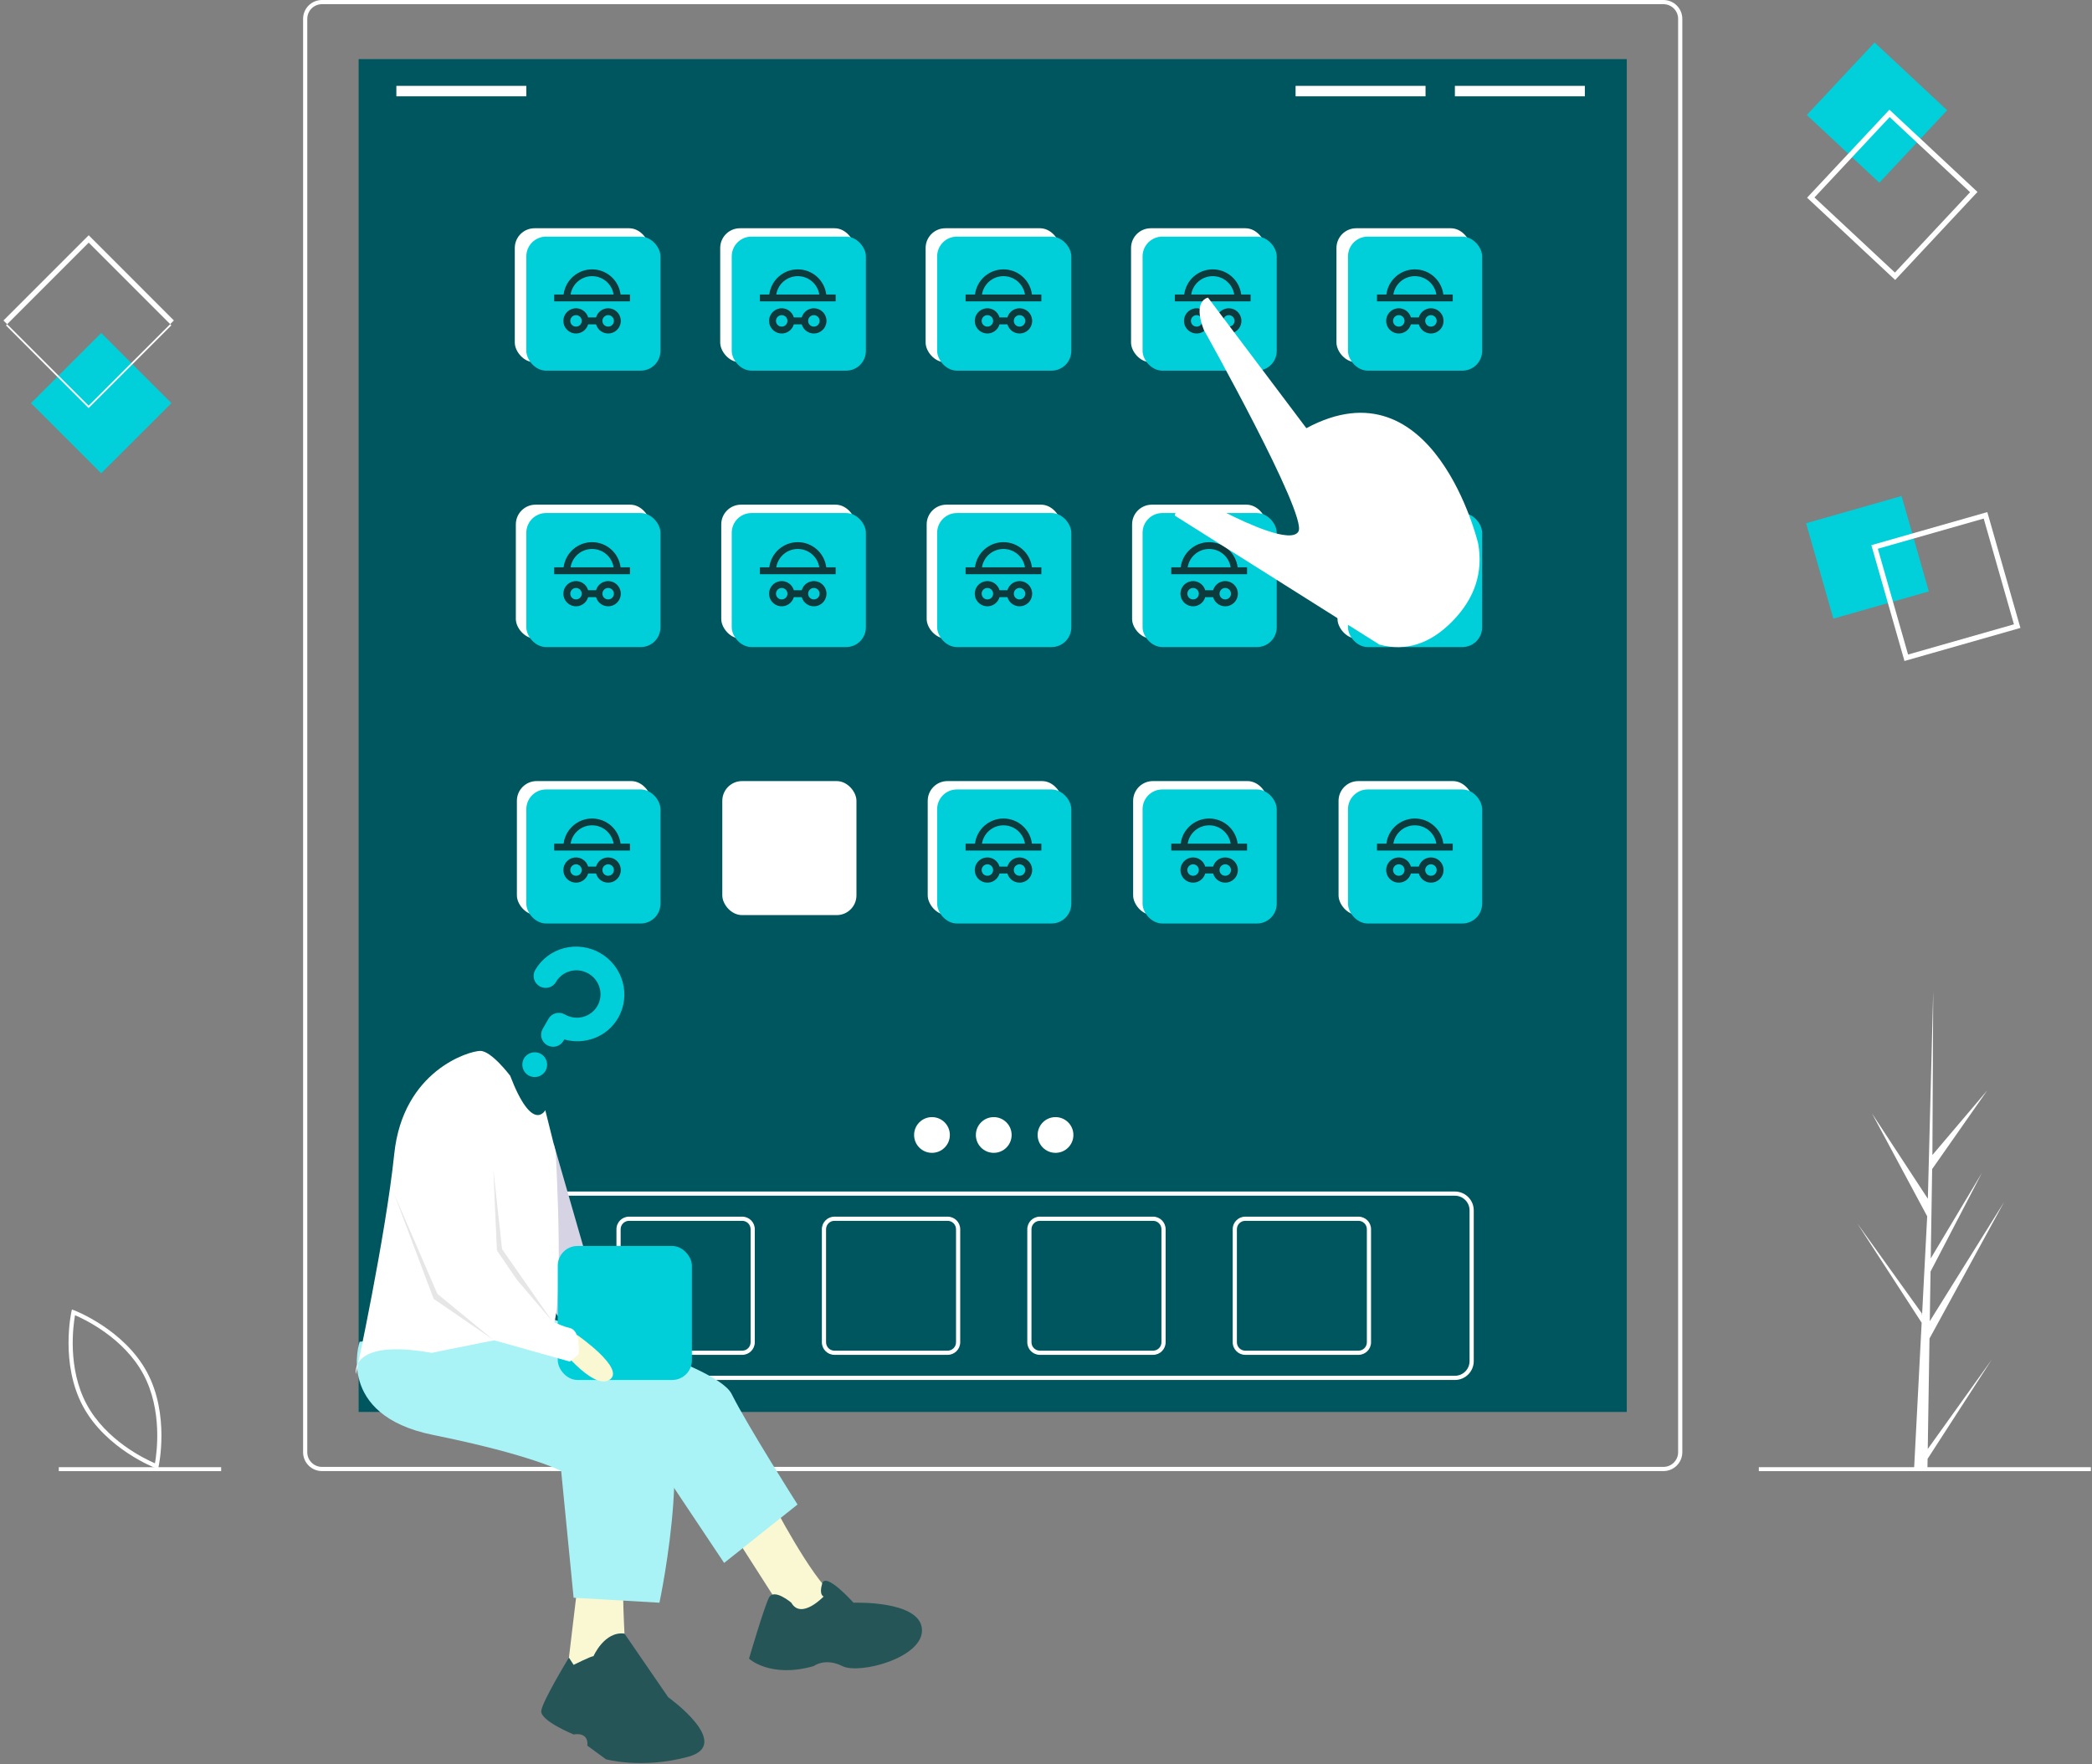 <?xml version="1.0" encoding="UTF-8"?>
<svg width="530px" height="447px" viewBox="0 0 530 447" version="1.1" xmlns="http://www.w3.org/2000/svg" xmlns:xlink="http://www.w3.org/1999/xlink">
    <rect x="0" y="0" width="530" height="447" fill="#808080" stroke="none"/>
    <!-- Generator: Sketch 58 (84663) - https://sketch.com -->
    <title>Group</title>
    <desc>Created with Sketch.</desc>
    <g id="Page-1" stroke="none" stroke-width="1" fill="none" fill-rule="evenodd">
        <g id="Artboard" transform="translate(-758, -168)">
            <g id="Group" transform="translate(758, 168)">
                <g id="undraw_apps_m7mh" transform="translate(14.616, 0)" fill-rule="nonzero">
                    <path d="M25.424,372.161 L24.854,371.948 C24.729,371.901 12.264,367.13 6.425,356.312 C0.585,345.493 3.444,332.468 3.474,332.338 L3.609,331.744 L4.178,331.958 C4.304,332.005 16.768,336.776 22.607,347.594 C28.447,358.412 25.588,371.438 25.558,371.568 L25.424,372.161 Z M7.36,355.808 C12.296,364.955 22.146,369.643 24.642,370.714 C25.117,368.042 26.605,357.235 21.672,348.098 C16.741,338.961 6.887,334.265 4.39,333.192 C3.915,335.866 2.428,346.671 7.36,355.808 L7.36,355.808 Z" id="Shape" fill="#FFFFFF"></path>
                    <rect id="Rectangle" fill="#00565E" x="76.242" y="14.976" width="321.278" height="342.733"></rect>
                    <path d="M406.813,372.686 L66.949,372.686 C64.31,372.686 62.169,370.547 62.169,367.911 L62.169,4.775 C62.169,2.139 64.31,0 66.949,0 L406.813,0 C409.451,0 411.592,2.139 411.592,4.775 L411.592,367.911 C411.592,370.547 409.451,372.686 406.813,372.686 Z M66.949,1.061 C64.896,1.061 63.231,2.725 63.231,4.775 L63.231,367.911 C63.231,369.961 64.897,371.625 66.949,371.625 L406.813,371.625 C408.865,371.625 410.53,369.961 410.53,367.911 L410.53,4.775 C410.53,2.725 408.865,1.061 406.813,1.061 L66.949,1.061 Z" id="Shape" fill="#FFFFFF"></path>
                    <path d="M353.974,349.608 L120.318,349.608 C117.679,349.605 115.541,347.469 115.538,344.834 L115.538,306.637 C115.541,304.001 117.679,301.865 120.318,301.862 L353.974,301.862 C356.613,301.865 358.751,304.001 358.754,306.637 L358.754,344.834 C358.751,347.47 356.613,349.606 353.974,349.608 Z M120.318,302.923 C118.266,302.926 116.601,304.587 116.601,306.637 L116.601,344.834 C116.601,346.884 118.266,348.545 120.318,348.547 L353.974,348.547 C356.026,348.545 357.689,346.884 357.692,344.834 L357.692,306.637 C357.689,304.587 356.026,302.926 353.974,302.923 L120.318,302.923 Z" id="Shape" fill="#FFFFFF"></path>
                    <path d="M173.422,343.242 L144.746,343.242 C142.987,343.24 141.561,341.816 141.559,340.059 L141.559,311.411 C141.561,309.654 142.987,308.23 144.746,308.228 L173.422,308.228 C175.18,308.23 176.606,309.654 176.608,311.411 L176.608,340.059 C176.606,341.816 175.18,343.24 173.422,343.242 L173.422,343.242 Z M144.746,309.289 C143.573,309.291 142.623,310.24 142.621,311.411 L142.621,340.059 C142.623,341.231 143.573,342.18 144.746,342.181 L173.422,342.181 C174.594,342.18 175.544,341.231 175.546,340.059 L175.546,311.411 C175.544,310.24 174.594,309.291 173.422,309.289 L144.746,309.289 Z" id="Shape" fill="#FFFFFF"></path>
                    <path d="M225.463,343.242 L196.787,343.242 C195.028,343.24 193.603,341.816 193.601,340.059 L193.601,311.411 C193.603,309.654 195.028,308.23 196.787,308.228 L225.463,308.228 C227.222,308.23 228.648,309.654 228.649,311.411 L228.649,340.059 C228.648,341.816 227.222,343.24 225.463,343.242 L225.463,343.242 Z M196.787,309.289 C195.615,309.291 194.664,310.24 194.663,311.411 L194.663,340.059 C194.664,341.231 195.615,342.18 196.787,342.181 L225.463,342.181 C226.636,342.18 227.586,341.231 227.587,340.059 L227.587,311.411 C227.586,310.24 226.636,309.291 225.463,309.289 L196.787,309.289 Z" id="Shape" fill="#FFFFFF"></path>
                    <path d="M277.505,343.242 L248.829,343.242 C247.07,343.24 245.645,341.816 245.643,340.059 L245.643,311.411 C245.645,309.654 247.07,308.23 248.829,308.228 L277.505,308.228 C279.264,308.23 280.689,309.654 280.691,311.411 L280.691,340.059 C280.689,341.816 279.264,343.24 277.505,343.242 L277.505,343.242 Z M248.829,309.289 C247.656,309.291 246.706,310.24 246.705,311.411 L246.705,340.059 C246.706,341.231 247.656,342.18 248.829,342.181 L277.505,342.181 C278.678,342.18 279.628,341.231 279.629,340.059 L279.629,311.411 C279.628,310.24 278.678,309.291 277.505,309.289 L248.829,309.289 Z" id="Shape" fill="#FFFFFF"></path>
                    <path d="M329.547,343.242 L300.871,343.242 C299.112,343.24 297.686,341.816 297.684,340.059 L297.684,311.411 C297.686,309.654 299.112,308.23 300.871,308.228 L329.547,308.228 C331.306,308.23 332.731,309.654 332.733,311.411 L332.733,340.059 C332.731,341.816 331.306,343.24 329.547,343.242 L329.547,343.242 Z M300.871,309.289 C299.698,309.291 298.748,310.24 298.746,311.411 L298.746,340.059 C298.748,341.231 299.698,342.18 300.871,342.181 L329.547,342.181 C330.719,342.18 331.67,341.231 331.671,340.059 L331.671,311.411 C331.67,310.24 330.719,309.291 329.547,309.289 L300.871,309.289 Z" id="Shape" fill="#FFFFFF"></path>
                    <rect id="Rectangle" fill="#FFFFFF" x="115.804" y="57.826" width="33.986" height="33.953" rx="5"></rect>
                    <rect id="Rectangle" fill="#FFFFFF" x="167.846" y="57.826" width="33.986" height="33.953" rx="5"></rect>
                    <rect id="Rectangle" fill="#FFFFFF" x="219.887" y="57.826" width="33.986" height="33.953" rx="5"></rect>
                    <rect id="Rectangle" fill="#FFFFFF" x="271.929" y="57.826" width="33.986" height="33.953" rx="5"></rect>
                    <rect id="Rectangle" fill="#FFFFFF" x="323.971" y="57.826" width="33.986" height="33.953" rx="5"></rect>
                    <rect id="Rectangle" fill="#FFFFFF" x="116.069" y="127.854" width="33.986" height="33.953" rx="5"></rect>
                    <rect id="Rectangle" fill="#FFFFFF" x="168.111" y="127.854" width="33.986" height="33.953" rx="5"></rect>
                    <rect id="Rectangle" fill="#FFFFFF" x="220.153" y="127.854" width="33.986" height="33.953" rx="5"></rect>
                    <rect id="Rectangle" fill="#FFFFFF" x="272.195" y="127.854" width="33.986" height="33.953" rx="5"></rect>
                    <rect id="Rectangle" fill="#FFFFFF" x="324.236" y="127.854" width="33.986" height="33.953" rx="5"></rect>
                    <rect id="Rectangle" fill="#FFFFFF" x="116.335" y="197.882" width="33.986" height="33.953" rx="5"></rect>
                    <rect id="Rectangle" fill="#FFFFFF" x="168.377" y="197.882" width="33.986" height="33.953" rx="5"></rect>
                    <rect id="Rectangle" fill="#FFFFFF" x="220.418" y="197.882" width="33.986" height="33.953" rx="5"></rect>
                    <rect id="Rectangle" fill="#FFFFFF" x="272.46" y="197.882" width="33.986" height="33.953" rx="5"></rect>
                    <rect id="Rectangle" fill="#FFFFFF" x="324.502" y="197.882" width="33.986" height="33.953" rx="5"></rect>
                    <rect id="Rectangle" fill="#FFFFFF" x="85.8" y="21.751" width="32.924" height="2.653"></rect>
                    <rect id="Rectangle" fill="#FFFFFF" x="313.615" y="21.751" width="32.924" height="2.653"></rect>
                    <rect id="Rectangle" fill="#FFFFFF" x="353.974" y="21.751" width="32.924" height="2.653"></rect>
                    <ellipse id="Oval" fill="#FFFFFF" cx="221.497" cy="287.538" rx="4.53" ry="4.526"></ellipse>
                    <ellipse id="Oval" fill="#FFFFFF" cx="237.146" cy="287.538" rx="4.53" ry="4.526"></ellipse>
                    <ellipse id="Oval" fill="#FFFFFF" cx="252.795" cy="287.538" rx="4.53" ry="4.526"></ellipse>
                    <rect id="Rectangle" fill="#00CFDA" x="118.725" y="59.948" width="33.986" height="33.953" rx="5"></rect>
                    <rect id="Rectangle" fill="#00CFDA" x="170.766" y="59.948" width="33.986" height="33.953" rx="5"></rect>
                    <rect id="Rectangle" fill="#00CFDA" x="222.808" y="59.948" width="33.986" height="33.953" rx="5"></rect>
                    <rect id="Rectangle" fill="#00CFDA" x="274.85" y="59.948" width="33.986" height="33.953" rx="5"></rect>
                    <rect id="Rectangle" fill="#00CFDA" x="326.891" y="59.948" width="33.986" height="33.953" rx="5"></rect>
                    <rect id="Rectangle" fill="#00CFDA" x="118.725" y="129.976" width="33.986" height="33.953" rx="5"></rect>
                    <rect id="Rectangle" fill="#00CFDA" x="170.766" y="129.976" width="33.986" height="33.953" rx="5"></rect>
                    <rect id="Rectangle" fill="#00CFDA" x="222.808" y="129.976" width="33.986" height="33.953" rx="5"></rect>
                    <rect id="Rectangle" fill="#00CFDA" x="274.85" y="129.976" width="33.986" height="33.953" rx="5"></rect>
                    <rect id="Rectangle" fill="#00CFDA" x="326.891" y="129.976" width="33.986" height="33.953" rx="5"></rect>
                    <rect id="Rectangle" fill="#00CFDA" x="118.725" y="200.004" width="33.986" height="33.953" rx="5"></rect>
                    <rect id="Rectangle" fill="#00CFDA" x="222.808" y="200.004" width="33.986" height="33.953" rx="5"></rect>
                    <rect id="Rectangle" fill="#00CFDA" x="274.85" y="200.004" width="33.986" height="33.953" rx="5"></rect>
                    <rect id="Rectangle" fill="#00CFDA" x="326.891" y="200.004" width="33.986" height="33.953" rx="5"></rect>
                    <path d="M180.817,380.216 C180.817,380.216 190.903,399.737 196.576,404.145 C202.249,408.553 187.436,413.905 187.436,413.905 L170.102,386.828 L180.817,380.216 Z" id="Path" fill="#FAF8D2"></path>
                    <path d="M119.675,332.672 C119.675,332.672 166.635,344.952 170.732,353.138 C174.829,361.324 187.436,381.16 187.436,381.16 L168.841,395.958 L150.561,368.566 L100.135,345.896 L119.675,332.672 Z" id="Path" fill="#A9F3F6"></path>
                    <path d="M185.86,406.034 C185.86,406.034 181.448,402.256 180.187,404.774 C178.926,407.293 175.144,420.202 175.144,420.202 C175.144,420.202 180.502,425.24 191.533,422.091 C191.533,422.091 194.37,419.887 198.782,422.091 C203.194,424.295 219.583,419.887 218.953,412.646 C218.322,405.404 201.618,406.034 201.618,406.034 C201.618,406.034 194.583,398.159 193.688,401.152 C192.794,404.145 194.054,404.46 194.054,404.46 C194.054,404.46 188.381,410.442 185.86,406.034 Z" id="Path" fill="#265558"></path>
                    <path d="M131.966,399.422 L128.815,425.87 L144.258,425.87 C144.258,425.87 142.997,405.404 143.312,402.885 C143.628,400.366 131.966,399.422 131.966,399.422 Z" id="Path" fill="#FAF8D2"></path>
                    <path d="M140.791,341.173 C140.791,341.173 149.301,353.768 144.258,354.712 C139.215,355.657 135.118,341.173 135.118,341.173 L140.791,341.173 Z" id="Path" fill="#FFB8B8"></path>
                    <path d="M76.497,339.914 C76.497,339.914 70.194,358.49 95.092,363.528 C119.99,368.566 127.554,372.659 127.554,372.659 L130.706,404.774 L152.452,406.034 C152.452,406.034 162.853,357.231 149.301,350.934 C135.748,344.637 107.068,337.395 107.068,337.395 L76.497,339.914 Z" id="Path" fill="#A9F3F6"></path>
                    <path d="M130.706,421.777 C130.706,421.777 135.118,419.573 135.748,419.573 C135.748,419.573 138.519,413.189 143.594,413.862 L154.658,429.963 C154.658,429.963 171.362,441.927 159.701,445.076 C148.04,448.225 138.9,445.706 138.9,445.706 L134.173,442.242 C134.173,442.242 134.803,438.779 130.706,439.409 C130.706,439.409 122.196,435.945 122.511,433.426 C122.827,430.907 129.521,419.943 129.521,419.943 L130.706,421.777 Z" id="Path" fill="#265558"></path>
                    <path d="M125.628,289.66 L125.628,289.66 L136.379,327.005 L144.258,344.952 C144.258,344.952 135.748,342.025 135.118,345.535 L122.511,327.32 L125.628,289.66 Z" id="Path" fill="#D0CDE1"></path>
                    <path d="M125.628,289.66 L125.628,289.66 L136.379,327.005 L144.258,344.952 C144.258,344.952 135.748,342.025 135.118,345.535 L122.511,327.32 L125.628,289.66 Z" id="Path" fill="#FFFFFF" opacity="0.116"></path>
                    <path d="M114.632,272.535 C114.632,272.535 109.905,266.238 107.068,266.238 C104.232,266.238 87.475,271.218 85.269,292.313 C83.063,313.408 75.551,348.1 75.551,348.1 C75.551,348.1 73.66,338.969 94.777,342.748 C94.777,342.748 119.99,337.395 124.402,337.395 C128.815,337.395 126.159,291.782 126.159,291.782 L123.53,281.256 C123.53,281.256 120.305,287.333 114.632,272.535 Z" id="Path" fill="#FFFFFF"></path>
                    <rect id="Rectangle" fill="#00CFDA" x="126.69" y="315.656" width="33.986" height="33.953" rx="5"></rect>
                    <polygon id="Path" fill="#000000" opacity="0.1" points="110.377 296.307 111.323 318.346 125.342 334.77 112.584 316.457"></polygon>
                    <polygon id="Path" fill="#000000" opacity="0.1" points="85.164 302.289 96.195 327.792 110.377 339.442 95.25 329.052"></polygon>
                    <path d="M131.622,338.219 C131.622,338.219 144.124,346.874 139.767,349.581 C135.41,352.288 126.335,340.274 126.335,340.274 L131.622,338.219 Z" id="Path" fill="#FAF8D2"></path>
                    <path d="M94.461,274.109 C94.461,274.109 85.32,300.559 86.755,304.239 C91.272,315.814 96.353,326.69 96.353,326.69 L110.598,339.557 L129.76,344.952 L131.966,343.063 C131.966,343.063 132.597,337.08 129.76,336.451 C126.924,335.821 122.511,333.302 122.511,333.302 L111.165,316.615 C111.165,316.615 110.85,275.054 94.461,274.109 Z" id="Path" fill="#FFFFFF"></path>
                    <path d="M473.773,367.092 L490.016,344.396 L473.733,369.583 L473.691,372.188 C472.553,372.164 471.428,372.113 470.314,372.034 L472.049,338.581 L472.035,338.322 L472.065,338.273 L472.23,335.112 L455.881,309.878 L472.278,332.744 L472.319,333.414 L473.63,308.139 L459.632,282.062 L473.799,303.697 L475.151,251.294 L475.157,251.12 L475.157,251.291 L474.948,292.617 L488.859,276.227 L474.889,296.175 L474.532,318.807 L487.525,297.082 L474.482,322.134 L474.284,334.719 L493.139,304.478 L474.212,339.109 L473.773,367.092 Z" id="Path" fill="#FFFFFF"></path>
                    <rect id="Rectangle" fill="#FFFFFF" x="430.975" y="371.701" width="84.123" height="1"></rect>
                    <rect id="Rectangle" fill="#FFFFFF" x="0.277" y="371.701" width="41.135" height="1"></rect>
                </g>
                <g id="iconfinder_question-mark_251094" transform="translate(143.411, 257.132) rotate(-330) translate(-143.411, -257.132) translate(130.833, 238.731)" fill="#00CFDA" fill-rule="nonzero">
                    <ellipse id="Oval" cx="11.997" cy="33.278" rx="3.145" ry="3.142"></ellipse>
                    <path d="M24.375,12.465 C24.375,5.856 18.944,0.497 12.245,0.497 C5.547,0.497 0.116,5.856 0.116,12.465 C0.116,14.117 1.473,15.457 3.148,15.457 C4.824,15.457 6.181,14.117 6.181,12.465 C6.181,9.16 8.896,6.481 12.245,6.481 C15.595,6.481 18.31,9.16 18.31,12.465 C18.31,15.77 15.595,18.449 12.245,18.449 C10.57,18.449 9.213,19.789 9.213,21.441 L9.213,24.433 C9.213,26.084 10.57,27.425 12.245,27.425 C13.921,27.425 15.278,26.084 15.278,24.433 L15.278,24.01 C20.498,22.674 24.375,18.035 24.375,12.465 Z" id="Path"></path>
                </g>
                <g id="iconfinder_35_Spy_2828427-Copy" style="mix-blend-mode: hard-light;" transform="translate(192.515, 68.217)" fill-rule="nonzero">
                    <path d="M3.2,7.265 C3.2,3.734 6.065,0.872 9.6,0.872 C13.134,0.872 15.999,3.734 15.999,7.265 L3.2,7.265 Z" id="Path" fill="#00CFDA"></path>
                    <path d="M16.817,6.393 C16.365,2.754 13.27,0.022 9.6,0.022 C5.929,0.022 2.834,2.754 2.382,6.393 L0,6.393 L0,8.137 L19.199,8.137 L19.199,6.393 L16.817,6.393 Z M9.6,1.744 C12.313,1.747 14.622,3.717 15.051,6.393 L4.148,6.393 C4.577,3.717 6.886,1.747 9.6,1.744 Z" id="Shape" fill="#0D3A3C"></path>
                    <path d="M13.672,9.881 C12.242,9.882 10.987,10.831 10.597,12.206 L8.602,12.206 C8.166,10.671 6.664,9.691 5.083,9.911 C3.501,10.131 2.323,11.482 2.323,13.077 C2.323,14.673 3.501,16.024 5.083,16.244 C6.664,16.463 8.166,15.484 8.602,13.949 L10.597,13.949 C11.048,15.539 12.637,16.523 14.263,16.22 C15.889,15.917 17.015,14.426 16.862,12.781 C16.709,11.136 15.326,9.879 13.672,9.881 L13.672,9.881 Z M5.527,14.53 C4.724,14.53 4.073,13.88 4.073,13.077 C4.073,12.275 4.724,11.624 5.527,11.624 C6.33,11.624 6.981,12.275 6.981,13.077 C6.981,13.88 6.33,14.53 5.527,14.53 Z M13.672,14.53 C12.869,14.53 12.218,13.88 12.218,13.077 C12.218,12.275 12.869,11.624 13.672,11.624 C14.475,11.624 15.127,12.275 15.127,13.077 C15.127,13.88 14.475,14.53 13.672,14.53 Z" id="Shape" fill="#0D3A3C"></path>
                </g>
                <g id="iconfinder_35_Spy_2828427-Copy-7" style="mix-blend-mode: hard-light;" transform="translate(297.637, 68.217)" fill-rule="nonzero">
                    <path d="M3.2,7.265 C3.2,3.734 6.065,0.872 9.6,0.872 C13.134,0.872 15.999,3.734 15.999,7.265 L3.2,7.265 Z" id="Path" fill="#00CFDA"></path>
                    <path d="M16.817,6.393 C16.365,2.754 13.27,0.022 9.6,0.022 C5.929,0.022 2.834,2.754 2.382,6.393 L0,6.393 L0,8.137 L19.199,8.137 L19.199,6.393 L16.817,6.393 Z M9.6,1.744 C12.313,1.747 14.622,3.717 15.051,6.393 L4.148,6.393 C4.577,3.717 6.886,1.747 9.6,1.744 Z" id="Shape" fill="#0D3A3C"></path>
                    <path d="M13.672,9.881 C12.242,9.882 10.987,10.831 10.597,12.206 L8.602,12.206 C8.166,10.671 6.664,9.691 5.083,9.911 C3.501,10.131 2.323,11.482 2.323,13.077 C2.323,14.673 3.501,16.024 5.083,16.244 C6.664,16.463 8.166,15.484 8.602,13.949 L10.597,13.949 C11.048,15.539 12.637,16.523 14.263,16.22 C15.889,15.917 17.015,14.426 16.862,12.781 C16.709,11.136 15.326,9.879 13.672,9.881 L13.672,9.881 Z M5.527,14.53 C4.724,14.53 4.073,13.88 4.073,13.077 C4.073,12.275 4.724,11.624 5.527,11.624 C6.33,11.624 6.981,12.275 6.981,13.077 C6.981,13.88 6.33,14.53 5.527,14.53 Z M13.672,14.53 C12.869,14.53 12.218,13.88 12.218,13.077 C12.218,12.275 12.869,11.624 13.672,11.624 C14.475,11.624 15.127,12.275 15.127,13.077 C15.127,13.88 14.475,14.53 13.672,14.53 Z" id="Shape" fill="#0D3A3C"></path>
                </g>
                <g id="iconfinder_35_Spy_2828427-Copy-8" style="mix-blend-mode: hard-light;" transform="translate(348.85, 68.217)" fill-rule="nonzero">
                    <path d="M3.2,7.265 C3.2,3.734 6.065,0.872 9.6,0.872 C13.134,0.872 15.999,3.734 15.999,7.265 L3.2,7.265 Z" id="Path" fill="#00CFDA"></path>
                    <path d="M16.817,6.393 C16.365,2.754 13.27,0.022 9.6,0.022 C5.929,0.022 2.834,2.754 2.382,6.393 L0,6.393 L0,8.137 L19.199,8.137 L19.199,6.393 L16.817,6.393 Z M9.6,1.744 C12.313,1.747 14.622,3.717 15.051,6.393 L4.148,6.393 C4.577,3.717 6.886,1.747 9.6,1.744 Z" id="Shape" fill="#0D3A3C"></path>
                    <path d="M13.672,9.881 C12.242,9.882 10.987,10.831 10.597,12.206 L8.602,12.206 C8.166,10.671 6.664,9.691 5.083,9.911 C3.501,10.131 2.323,11.482 2.323,13.077 C2.323,14.673 3.501,16.024 5.083,16.244 C6.664,16.463 8.166,15.484 8.602,13.949 L10.597,13.949 C11.048,15.539 12.637,16.523 14.263,16.22 C15.889,15.917 17.015,14.426 16.862,12.781 C16.709,11.136 15.326,9.879 13.672,9.881 L13.672,9.881 Z M5.527,14.53 C4.724,14.53 4.073,13.88 4.073,13.077 C4.073,12.275 4.724,11.624 5.527,11.624 C6.33,11.624 6.981,12.275 6.981,13.077 C6.981,13.88 6.33,14.53 5.527,14.53 Z M13.672,14.53 C12.869,14.53 12.218,13.88 12.218,13.077 C12.218,12.275 12.869,11.624 13.672,11.624 C14.475,11.624 15.127,12.275 15.127,13.077 C15.127,13.88 14.475,14.53 13.672,14.53 Z" id="Shape" fill="#0D3A3C"></path>
                </g>
                <g id="iconfinder_35_Spy_2828427-Copy-9" style="mix-blend-mode: hard-light;" transform="translate(348.85, 137.331)" fill-rule="nonzero">
                    <path d="M3.2,7.265 C3.2,3.734 6.065,0.872 9.6,0.872 C13.134,0.872 15.999,3.734 15.999,7.265 L3.2,7.265 Z" id="Path" fill="#00CFDA"></path>
                    <path d="M16.817,6.393 C16.365,2.754 13.27,0.022 9.6,0.022 C5.929,0.022 2.834,2.754 2.382,6.393 L0,6.393 L0,8.137 L19.199,8.137 L19.199,6.393 L16.817,6.393 Z M9.6,1.744 C12.313,1.747 14.622,3.717 15.051,6.393 L4.148,6.393 C4.577,3.717 6.886,1.747 9.6,1.744 Z" id="Shape" fill="#0D3A3C"></path>
                    <path d="M13.672,9.881 C12.242,9.882 10.987,10.831 10.597,12.206 L8.602,12.206 C8.166,10.671 6.664,9.691 5.083,9.911 C3.501,10.131 2.323,11.482 2.323,13.077 C2.323,14.673 3.501,16.024 5.083,16.244 C6.664,16.463 8.166,15.484 8.602,13.949 L10.597,13.949 C11.048,15.539 12.637,16.523 14.263,16.22 C15.889,15.917 17.015,14.426 16.862,12.781 C16.709,11.136 15.326,9.879 13.672,9.881 L13.672,9.881 Z M5.527,14.53 C4.724,14.53 4.073,13.88 4.073,13.077 C4.073,12.275 4.724,11.624 5.527,11.624 C6.33,11.624 6.981,12.275 6.981,13.077 C6.981,13.88 6.33,14.53 5.527,14.53 Z M13.672,14.53 C12.869,14.53 12.218,13.88 12.218,13.077 C12.218,12.275 12.869,11.624 13.672,11.624 C14.475,11.624 15.127,12.275 15.127,13.077 C15.127,13.88 14.475,14.53 13.672,14.53 Z" id="Shape" fill="#0D3A3C"></path>
                </g>
                <g id="iconfinder_35_Spy_2828427-Copy-10" style="mix-blend-mode: hard-light;" transform="translate(296.738, 137.331)" fill-rule="nonzero">
                    <path d="M3.2,7.265 C3.2,3.734 6.065,0.872 9.6,0.872 C13.134,0.872 15.999,3.734 15.999,7.265 L3.2,7.265 Z" id="Path" fill="#00CFDA"></path>
                    <path d="M16.817,6.393 C16.365,2.754 13.27,0.022 9.6,0.022 C5.929,0.022 2.834,2.754 2.382,6.393 L0,6.393 L0,8.137 L19.199,8.137 L19.199,6.393 L16.817,6.393 Z M9.6,1.744 C12.313,1.747 14.622,3.717 15.051,6.393 L4.148,6.393 C4.577,3.717 6.886,1.747 9.6,1.744 Z" id="Shape" fill="#0D3A3C"></path>
                    <path d="M13.672,9.881 C12.242,9.882 10.987,10.831 10.597,12.206 L8.602,12.206 C8.166,10.671 6.664,9.691 5.083,9.911 C3.501,10.131 2.323,11.482 2.323,13.077 C2.323,14.673 3.501,16.024 5.083,16.244 C6.664,16.463 8.166,15.484 8.602,13.949 L10.597,13.949 C11.048,15.539 12.637,16.523 14.263,16.22 C15.889,15.917 17.015,14.426 16.862,12.781 C16.709,11.136 15.326,9.879 13.672,9.881 L13.672,9.881 Z M5.527,14.53 C4.724,14.53 4.073,13.88 4.073,13.077 C4.073,12.275 4.724,11.624 5.527,11.624 C6.33,11.624 6.981,12.275 6.981,13.077 C6.981,13.88 6.33,14.53 5.527,14.53 Z M13.672,14.53 C12.869,14.53 12.218,13.88 12.218,13.077 C12.218,12.275 12.869,11.624 13.672,11.624 C14.475,11.624 15.127,12.275 15.127,13.077 C15.127,13.88 14.475,14.53 13.672,14.53 Z" id="Shape" fill="#0D3A3C"></path>
                </g>
                <g id="iconfinder_35_Spy_2828427-Copy-11" style="mix-blend-mode: hard-light;" transform="translate(296.738, 207.343)" fill-rule="nonzero">
                    <path d="M3.2,7.265 C3.2,3.734 6.065,0.872 9.6,0.872 C13.134,0.872 15.999,3.734 15.999,7.265 L3.2,7.265 Z" id="Path" fill="#00CFDA"></path>
                    <path d="M16.817,6.393 C16.365,2.754 13.27,0.022 9.6,0.022 C5.929,0.022 2.834,2.754 2.382,6.393 L0,6.393 L0,8.137 L19.199,8.137 L19.199,6.393 L16.817,6.393 Z M9.6,1.744 C12.313,1.747 14.622,3.717 15.051,6.393 L4.148,6.393 C4.577,3.717 6.886,1.747 9.6,1.744 Z" id="Shape" fill="#0D3A3C"></path>
                    <path d="M13.672,9.881 C12.242,9.882 10.987,10.831 10.597,12.206 L8.602,12.206 C8.166,10.671 6.664,9.691 5.083,9.911 C3.501,10.131 2.323,11.482 2.323,13.077 C2.323,14.673 3.501,16.024 5.083,16.244 C6.664,16.463 8.166,15.484 8.602,13.949 L10.597,13.949 C11.048,15.539 12.637,16.523 14.263,16.22 C15.889,15.917 17.015,14.426 16.862,12.781 C16.709,11.136 15.326,9.879 13.672,9.881 L13.672,9.881 Z M5.527,14.53 C4.724,14.53 4.073,13.88 4.073,13.077 C4.073,12.275 4.724,11.624 5.527,11.624 C6.33,11.624 6.981,12.275 6.981,13.077 C6.981,13.88 6.33,14.53 5.527,14.53 Z M13.672,14.53 C12.869,14.53 12.218,13.88 12.218,13.077 C12.218,12.275 12.869,11.624 13.672,11.624 C14.475,11.624 15.127,12.275 15.127,13.077 C15.127,13.88 14.475,14.53 13.672,14.53 Z" id="Shape" fill="#0D3A3C"></path>
                </g>
                <g id="iconfinder_35_Spy_2828427-Copy-14" style="mix-blend-mode: hard-light;" transform="translate(348.85, 207.343)" fill-rule="nonzero">
                    <path d="M3.2,7.265 C3.2,3.734 6.065,0.872 9.6,0.872 C13.134,0.872 15.999,3.734 15.999,7.265 L3.2,7.265 Z" id="Path" fill="#00CFDA"></path>
                    <path d="M16.817,6.393 C16.365,2.754 13.27,0.022 9.6,0.022 C5.929,0.022 2.834,2.754 2.382,6.393 L0,6.393 L0,8.137 L19.199,8.137 L19.199,6.393 L16.817,6.393 Z M9.6,1.744 C12.313,1.747 14.622,3.717 15.051,6.393 L4.148,6.393 C4.577,3.717 6.886,1.747 9.6,1.744 Z" id="Shape" fill="#0D3A3C"></path>
                    <path d="M13.672,9.881 C12.242,9.882 10.987,10.831 10.597,12.206 L8.602,12.206 C8.166,10.671 6.664,9.691 5.083,9.911 C3.501,10.131 2.323,11.482 2.323,13.077 C2.323,14.673 3.501,16.024 5.083,16.244 C6.664,16.463 8.166,15.484 8.602,13.949 L10.597,13.949 C11.048,15.539 12.637,16.523 14.263,16.22 C15.889,15.917 17.015,14.426 16.862,12.781 C16.709,11.136 15.326,9.879 13.672,9.881 L13.672,9.881 Z M5.527,14.53 C4.724,14.53 4.073,13.88 4.073,13.077 C4.073,12.275 4.724,11.624 5.527,11.624 C6.33,11.624 6.981,12.275 6.981,13.077 C6.981,13.88 6.33,14.53 5.527,14.53 Z M13.672,14.53 C12.869,14.53 12.218,13.88 12.218,13.077 C12.218,12.275 12.869,11.624 13.672,11.624 C14.475,11.624 15.127,12.275 15.127,13.077 C15.127,13.88 14.475,14.53 13.672,14.53 Z" id="Shape" fill="#0D3A3C"></path>
                </g>
                <g id="iconfinder_35_Spy_2828427-Copy-4" style="mix-blend-mode: hard-light;" transform="translate(192.515, 137.331)" fill-rule="nonzero">
                    <path d="M3.2,7.265 C3.2,3.734 6.065,0.872 9.6,0.872 C13.134,0.872 15.999,3.734 15.999,7.265 L3.2,7.265 Z" id="Path" fill="#00CFDA"></path>
                    <path d="M16.817,6.393 C16.365,2.754 13.27,0.022 9.6,0.022 C5.929,0.022 2.834,2.754 2.382,6.393 L0,6.393 L0,8.137 L19.199,8.137 L19.199,6.393 L16.817,6.393 Z M9.6,1.744 C12.313,1.747 14.622,3.717 15.051,6.393 L4.148,6.393 C4.577,3.717 6.886,1.747 9.6,1.744 Z" id="Shape" fill="#0D3A3C"></path>
                    <path d="M13.672,9.881 C12.242,9.882 10.987,10.831 10.597,12.206 L8.602,12.206 C8.166,10.671 6.664,9.691 5.083,9.911 C3.501,10.131 2.323,11.482 2.323,13.077 C2.323,14.673 3.501,16.024 5.083,16.244 C6.664,16.463 8.166,15.484 8.602,13.949 L10.597,13.949 C11.048,15.539 12.637,16.523 14.263,16.22 C15.889,15.917 17.015,14.426 16.862,12.781 C16.709,11.136 15.326,9.879 13.672,9.881 L13.672,9.881 Z M5.527,14.53 C4.724,14.53 4.073,13.88 4.073,13.077 C4.073,12.275 4.724,11.624 5.527,11.624 C6.33,11.624 6.981,12.275 6.981,13.077 C6.981,13.88 6.33,14.53 5.527,14.53 Z M13.672,14.53 C12.869,14.53 12.218,13.88 12.218,13.077 C12.218,12.275 12.869,11.624 13.672,11.624 C14.475,11.624 15.127,12.275 15.127,13.077 C15.127,13.88 14.475,14.53 13.672,14.53 Z" id="Shape" fill="#0D3A3C"></path>
                </g>
                <g id="iconfinder_35_Spy_2828427-Copy-2" style="mix-blend-mode: hard-light;" transform="translate(244.626, 68.217)" fill-rule="nonzero">
                    <path d="M3.2,7.265 C3.2,3.734 6.065,0.872 9.6,0.872 C13.134,0.872 15.999,3.734 15.999,7.265 L3.2,7.265 Z" id="Path" fill="#00CFDA"></path>
                    <path d="M16.817,6.393 C16.365,2.754 13.27,0.022 9.6,0.022 C5.929,0.022 2.834,2.754 2.382,6.393 L0,6.393 L0,8.137 L19.199,8.137 L19.199,6.393 L16.817,6.393 Z M9.6,1.744 C12.313,1.747 14.622,3.717 15.051,6.393 L4.148,6.393 C4.577,3.717 6.886,1.747 9.6,1.744 Z" id="Shape" fill="#0D3A3C"></path>
                    <path d="M13.672,9.881 C12.242,9.882 10.987,10.831 10.597,12.206 L8.602,12.206 C8.166,10.671 6.664,9.691 5.083,9.911 C3.501,10.131 2.323,11.482 2.323,13.077 C2.323,14.673 3.501,16.024 5.083,16.244 C6.664,16.463 8.166,15.484 8.602,13.949 L10.597,13.949 C11.048,15.539 12.637,16.523 14.263,16.22 C15.889,15.917 17.015,14.426 16.862,12.781 C16.709,11.136 15.326,9.879 13.672,9.881 L13.672,9.881 Z M5.527,14.53 C4.724,14.53 4.073,13.88 4.073,13.077 C4.073,12.275 4.724,11.624 5.527,11.624 C6.33,11.624 6.981,12.275 6.981,13.077 C6.981,13.88 6.33,14.53 5.527,14.53 Z M13.672,14.53 C12.869,14.53 12.218,13.88 12.218,13.077 C12.218,12.275 12.869,11.624 13.672,11.624 C14.475,11.624 15.127,12.275 15.127,13.077 C15.127,13.88 14.475,14.53 13.672,14.53 Z" id="Shape" fill="#0D3A3C"></path>
                </g>
                <g id="iconfinder_35_Spy_2828427-Copy-5" style="mix-blend-mode: hard-light;" transform="translate(244.626, 137.331)" fill-rule="nonzero">
                    <path d="M3.2,7.265 C3.2,3.734 6.065,0.872 9.6,0.872 C13.134,0.872 15.999,3.734 15.999,7.265 L3.2,7.265 Z" id="Path" fill="#00CFDA"></path>
                    <path d="M16.817,6.393 C16.365,2.754 13.27,0.022 9.6,0.022 C5.929,0.022 2.834,2.754 2.382,6.393 L0,6.393 L0,8.137 L19.199,8.137 L19.199,6.393 L16.817,6.393 Z M9.6,1.744 C12.313,1.747 14.622,3.717 15.051,6.393 L4.148,6.393 C4.577,3.717 6.886,1.747 9.6,1.744 Z" id="Shape" fill="#0D3A3C"></path>
                    <path d="M13.672,9.881 C12.242,9.882 10.987,10.831 10.597,12.206 L8.602,12.206 C8.166,10.671 6.664,9.691 5.083,9.911 C3.501,10.131 2.323,11.482 2.323,13.077 C2.323,14.673 3.501,16.024 5.083,16.244 C6.664,16.463 8.166,15.484 8.602,13.949 L10.597,13.949 C11.048,15.539 12.637,16.523 14.263,16.22 C15.889,15.917 17.015,14.426 16.862,12.781 C16.709,11.136 15.326,9.879 13.672,9.881 L13.672,9.881 Z M5.527,14.53 C4.724,14.53 4.073,13.88 4.073,13.077 C4.073,12.275 4.724,11.624 5.527,11.624 C6.33,11.624 6.981,12.275 6.981,13.077 C6.981,13.88 6.33,14.53 5.527,14.53 Z M13.672,14.53 C12.869,14.53 12.218,13.88 12.218,13.077 C12.218,12.275 12.869,11.624 13.672,11.624 C14.475,11.624 15.127,12.275 15.127,13.077 C15.127,13.88 14.475,14.53 13.672,14.53 Z" id="Shape" fill="#0D3A3C"></path>
                </g>
                <g id="iconfinder_35_Spy_2828427-Copy-12" style="mix-blend-mode: hard-light;" transform="translate(244.626, 207.343)" fill-rule="nonzero">
                    <path d="M3.2,7.265 C3.2,3.734 6.065,0.872 9.6,0.872 C13.134,0.872 15.999,3.734 15.999,7.265 L3.2,7.265 Z" id="Path" fill="#00CFDA"></path>
                    <path d="M16.817,6.393 C16.365,2.754 13.27,0.022 9.6,0.022 C5.929,0.022 2.834,2.754 2.382,6.393 L0,6.393 L0,8.137 L19.199,8.137 L19.199,6.393 L16.817,6.393 Z M9.6,1.744 C12.313,1.747 14.622,3.717 15.051,6.393 L4.148,6.393 C4.577,3.717 6.886,1.747 9.6,1.744 Z" id="Shape" fill="#0D3A3C"></path>
                    <path d="M13.672,9.881 C12.242,9.882 10.987,10.831 10.597,12.206 L8.602,12.206 C8.166,10.671 6.664,9.691 5.083,9.911 C3.501,10.131 2.323,11.482 2.323,13.077 C2.323,14.673 3.501,16.024 5.083,16.244 C6.664,16.463 8.166,15.484 8.602,13.949 L10.597,13.949 C11.048,15.539 12.637,16.523 14.263,16.22 C15.889,15.917 17.015,14.426 16.862,12.781 C16.709,11.136 15.326,9.879 13.672,9.881 L13.672,9.881 Z M5.527,14.53 C4.724,14.53 4.073,13.88 4.073,13.077 C4.073,12.275 4.724,11.624 5.527,11.624 C6.33,11.624 6.981,12.275 6.981,13.077 C6.981,13.88 6.33,14.53 5.527,14.53 Z M13.672,14.53 C12.869,14.53 12.218,13.88 12.218,13.077 C12.218,12.275 12.869,11.624 13.672,11.624 C14.475,11.624 15.127,12.275 15.127,13.077 C15.127,13.88 14.475,14.53 13.672,14.53 Z" id="Shape" fill="#0D3A3C"></path>
                </g>
                <g id="iconfinder_35_Spy_2828427-Copy-3" style="mix-blend-mode: hard-light;" transform="translate(140.403, 68.217)" fill-rule="nonzero">
                    <path d="M3.2,7.265 C3.2,3.734 6.065,0.872 9.6,0.872 C13.134,0.872 15.999,3.734 15.999,7.265 L3.2,7.265 Z" id="Path" fill="#00CFDA"></path>
                    <path d="M16.817,6.393 C16.365,2.754 13.27,0.022 9.6,0.022 C5.929,0.022 2.834,2.754 2.382,6.393 L0,6.393 L0,8.137 L19.199,8.137 L19.199,6.393 L16.817,6.393 Z M9.6,1.744 C12.313,1.747 14.622,3.717 15.051,6.393 L4.148,6.393 C4.577,3.717 6.886,1.747 9.6,1.744 Z" id="Shape" fill="#0D3A3C"></path>
                    <path d="M13.672,9.881 C12.242,9.882 10.987,10.831 10.597,12.206 L8.602,12.206 C8.166,10.671 6.664,9.691 5.083,9.911 C3.501,10.131 2.323,11.482 2.323,13.077 C2.323,14.673 3.501,16.024 5.083,16.244 C6.664,16.463 8.166,15.484 8.602,13.949 L10.597,13.949 C11.048,15.539 12.637,16.523 14.263,16.22 C15.889,15.917 17.015,14.426 16.862,12.781 C16.709,11.136 15.326,9.879 13.672,9.881 L13.672,9.881 Z M5.527,14.53 C4.724,14.53 4.073,13.88 4.073,13.077 C4.073,12.275 4.724,11.624 5.527,11.624 C6.33,11.624 6.981,12.275 6.981,13.077 C6.981,13.88 6.33,14.53 5.527,14.53 Z M13.672,14.53 C12.869,14.53 12.218,13.88 12.218,13.077 C12.218,12.275 12.869,11.624 13.672,11.624 C14.475,11.624 15.127,12.275 15.127,13.077 C15.127,13.88 14.475,14.53 13.672,14.53 Z" id="Shape" fill="#0D3A3C"></path>
                </g>
                <g id="iconfinder_35_Spy_2828427-Copy-6" style="mix-blend-mode: hard-light;" transform="translate(140.403, 137.331)" fill-rule="nonzero">
                    <path d="M3.2,7.265 C3.2,3.734 6.065,0.872 9.6,0.872 C13.134,0.872 15.999,3.734 15.999,7.265 L3.2,7.265 Z" id="Path" fill="#00CFDA"></path>
                    <path d="M16.817,6.393 C16.365,2.754 13.27,0.022 9.6,0.022 C5.929,0.022 2.834,2.754 2.382,6.393 L0,6.393 L0,8.137 L19.199,8.137 L19.199,6.393 L16.817,6.393 Z M9.6,1.744 C12.313,1.747 14.622,3.717 15.051,6.393 L4.148,6.393 C4.577,3.717 6.886,1.747 9.6,1.744 Z" id="Shape" fill="#0D3A3C"></path>
                    <path d="M13.672,9.881 C12.242,9.882 10.987,10.831 10.597,12.206 L8.602,12.206 C8.166,10.671 6.664,9.691 5.083,9.911 C3.501,10.131 2.323,11.482 2.323,13.077 C2.323,14.673 3.501,16.024 5.083,16.244 C6.664,16.463 8.166,15.484 8.602,13.949 L10.597,13.949 C11.048,15.539 12.637,16.523 14.263,16.22 C15.889,15.917 17.015,14.426 16.862,12.781 C16.709,11.136 15.326,9.879 13.672,9.881 L13.672,9.881 Z M5.527,14.53 C4.724,14.53 4.073,13.88 4.073,13.077 C4.073,12.275 4.724,11.624 5.527,11.624 C6.33,11.624 6.981,12.275 6.981,13.077 C6.981,13.88 6.33,14.53 5.527,14.53 Z M13.672,14.53 C12.869,14.53 12.218,13.88 12.218,13.077 C12.218,12.275 12.869,11.624 13.672,11.624 C14.475,11.624 15.127,12.275 15.127,13.077 C15.127,13.88 14.475,14.53 13.672,14.53 Z" id="Shape" fill="#0D3A3C"></path>
                </g>
                <g id="iconfinder_35_Spy_2828427-Copy-13" style="mix-blend-mode: hard-light;" transform="translate(140.403, 207.343)" fill-rule="nonzero">
                    <path d="M3.2,7.265 C3.2,3.734 6.065,0.872 9.6,0.872 C13.134,0.872 15.999,3.734 15.999,7.265 L3.2,7.265 Z" id="Path" fill="#00CFDA"></path>
                    <path d="M16.817,6.393 C16.365,2.754 13.27,0.022 9.6,0.022 C5.929,0.022 2.834,2.754 2.382,6.393 L0,6.393 L0,8.137 L19.199,8.137 L19.199,6.393 L16.817,6.393 Z M9.6,1.744 C12.313,1.747 14.622,3.717 15.051,6.393 L4.148,6.393 C4.577,3.717 6.886,1.747 9.6,1.744 Z" id="Shape" fill="#0D3A3C"></path>
                    <path d="M13.672,9.881 C12.242,9.882 10.987,10.831 10.597,12.206 L8.602,12.206 C8.166,10.671 6.664,9.691 5.083,9.911 C3.501,10.131 2.323,11.482 2.323,13.077 C2.323,14.673 3.501,16.024 5.083,16.244 C6.664,16.463 8.166,15.484 8.602,13.949 L10.597,13.949 C11.048,15.539 12.637,16.523 14.263,16.22 C15.889,15.917 17.015,14.426 16.862,12.781 C16.709,11.136 15.326,9.879 13.672,9.881 L13.672,9.881 Z M5.527,14.53 C4.724,14.53 4.073,13.88 4.073,13.077 C4.073,12.275 4.724,11.624 5.527,11.624 C6.33,11.624 6.981,12.275 6.981,13.077 C6.981,13.88 6.33,14.53 5.527,14.53 Z M13.672,14.53 C12.869,14.53 12.218,13.88 12.218,13.077 C12.218,12.275 12.869,11.624 13.672,11.624 C14.475,11.624 15.127,12.275 15.127,13.077 C15.127,13.88 14.475,14.53 13.672,14.53 Z" id="Shape" fill="#0D3A3C"></path>
                </g>
                <path d="M367.994,157.355 C362.356,163.13 356.179,165.111 349.463,163.3 L302.647,133.787 L302.645,133.785 L302.491,133.69 L302.466,133.674 L302.094,133.44 L297.637,130.638 C297.645,130.563 297.655,130.489 297.67,130.418 C297.738,130.072 297.897,129.749 298.129,129.483 C298.209,129.388 298.298,129.299 298.393,129.219 L298.396,129.219 C298.438,129.183 298.482,129.147 298.528,129.114 C298.574,129.078 298.623,129.044 298.673,129.013 C299.535,128.435 300.834,128.189 302.188,128.116 C305.112,127.977 308.022,128.607 310.626,129.943 C315.888,132.602 327.2,137.834 328.964,134.629 C331.276,130.428 304.995,83.589 304.995,83.589 C302.832,78.034 304.415,76.219 305.407,75.648 C305.437,75.631 305.466,75.614 305.494,75.599 C305.599,75.545 305.708,75.499 305.819,75.461 C305.878,75.439 305.938,75.422 305.998,75.408 C306.014,75.404 306.03,75.4 306.046,75.398 L309.532,80.027 L309.585,80.096 L309.772,80.346 L309.829,80.422 L330.961,108.479 C363.339,91.046 374.482,137.675 374.482,137.675 C375.795,145.021 373.632,151.581 367.994,157.355 Z" id="Path" fill="#FFFFFF" fill-rule="nonzero"></path>
                <polygon id="Fill-1" fill="#01CFDA" transform="translate(25.638, 102.135) rotate(-45) translate(-25.638, -102.135) " points="13.072 114.701 38.217 114.714 38.205 89.569 13.06 89.557"></polygon>
                <path d="M7.403,96.538 L37.95,96.538 L37.95,66.02 L7.403,66.02 L7.403,96.538 Z M6.973,96.968 L36.623,96.968 L36.623,67.348 L6.973,67.348 L6.973,96.968 Z" id="Fill-2" fill="#FFFFFF" transform="translate(22.462, 81.494) rotate(-45) translate(-22.462, -81.494) "></path>
                <polygon id="Fill-3" fill="#01CFDA" points="457.565 132.563 464.474 156.73 488.664 149.829 481.756 125.663"></polygon>
                <path d="M474.103,138.114 L482.49,167.459 L511.864,159.08 L503.477,129.734 L474.103,138.114 Z M475.744,139.025 L502.564,131.374 L510.222,158.168 L483.403,165.819 L475.744,139.025 Z" id="Fill-4" fill="#FFFFFF"></path>
                <polygon id="Fill-5" fill="#01CFDA" points="474.92 10.771 457.742 29.133 476.122 46.294 493.3 27.932"></polygon>
                <path d="M478.738,29.666 L459.693,50.024 L480.071,69.05 L499.115,48.692 L478.738,29.666 Z M457.816,50.087 L478.674,27.791 L500.993,48.628 L480.135,70.925 L457.816,50.087 Z" id="Fill-6" fill="#FFFFFF"></path>
            </g>
        </g>
    </g>
</svg>